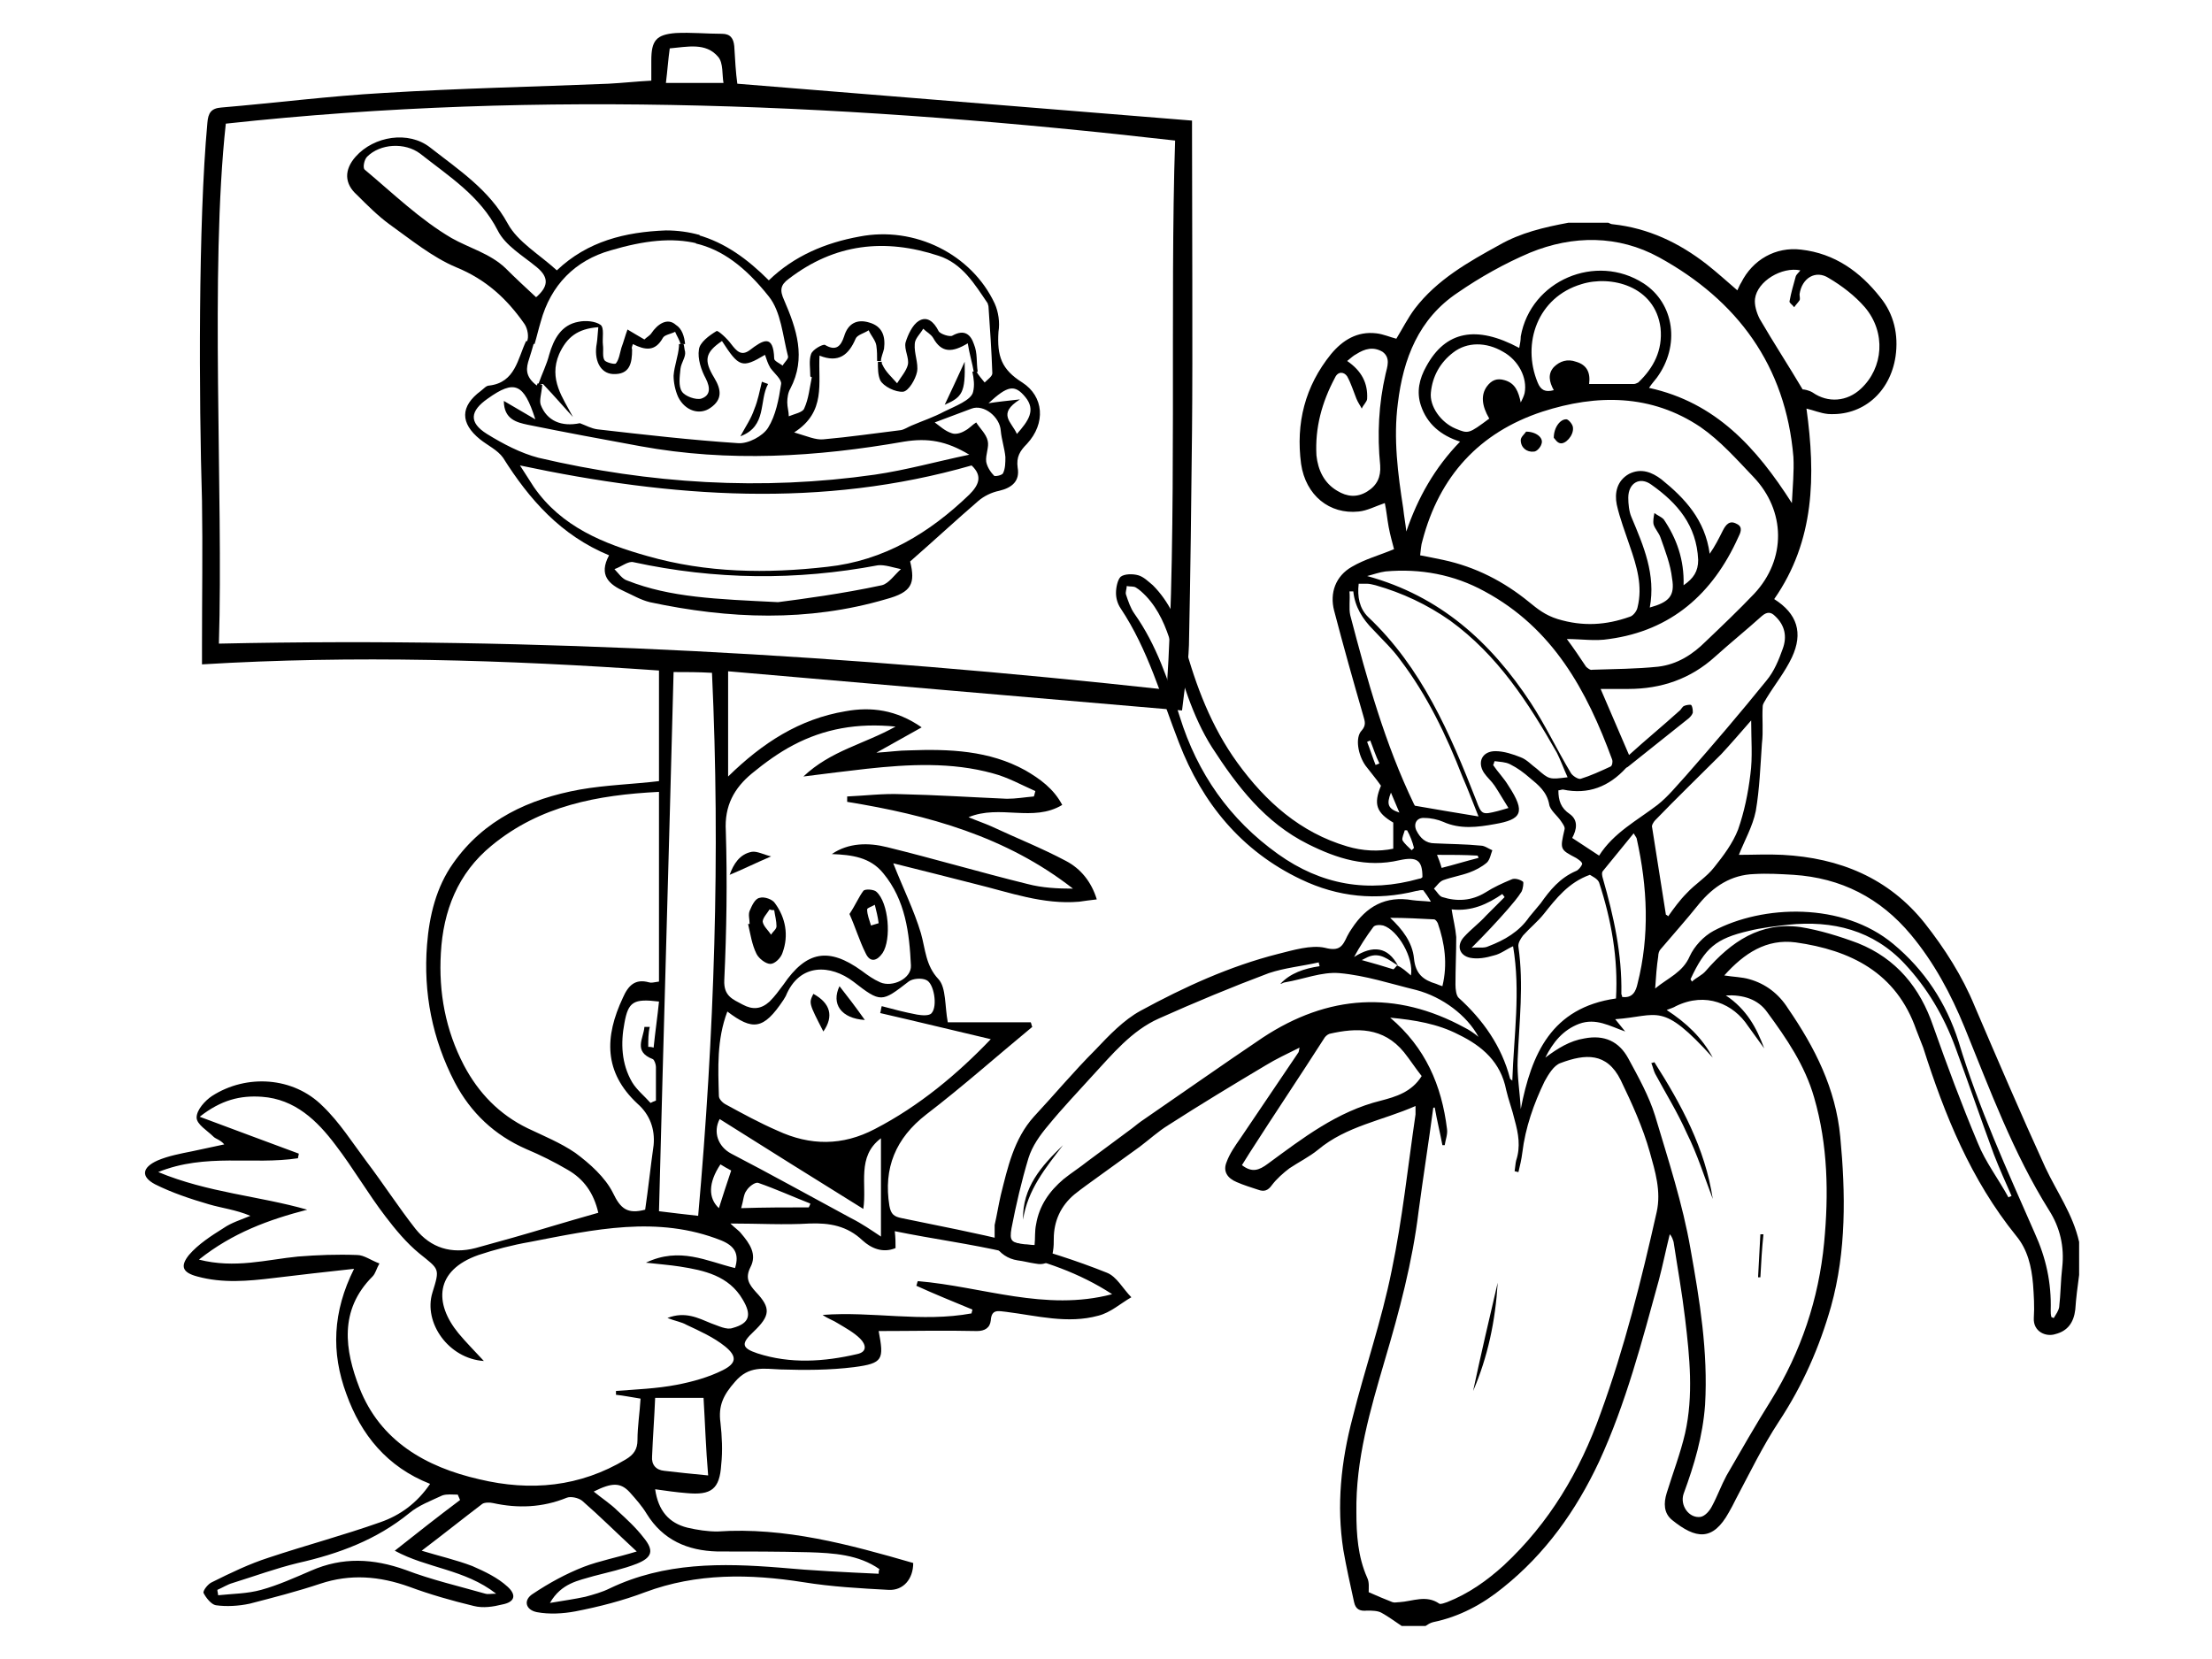<?xml version="1.0" encoding="utf-8"?>
<!-- Generator: Adobe Illustrator 17.1.0, SVG Export Plug-In . SVG Version: 6.00 Build 0)  -->
<!DOCTYPE svg PUBLIC "-//W3C//DTD SVG 1.1//EN" "http://www.w3.org/Graphics/SVG/1.1/DTD/svg11.dtd">
<svg version="1.1" id="Layer_1" xmlns="http://www.w3.org/2000/svg" xmlns:xlink="http://www.w3.org/1999/xlink" x="0px" y="0px"
	 viewBox="0 0 288 216" enable-background="new 0 0 288 216" xml:space="preserve">
<g>
	<path d="M270.7,166c-0.2,1.5-0.4,3-0.5,4.5c-0.2,1.7-1,2.8-2.6,3.2c-1.2,0.4-2.9-0.3-2.8-2.1c0.1-1.5,0-3-0.1-4.4
		c-0.2-2.3-0.7-4.5-2.2-6.3c-5.9-7.3-9.3-15.7-12.1-24.5c-0.3-0.8-0.6-1.5-0.9-2.3c-2.6-7.5-8.6-10.4-15.7-11.4
		c-3.8-0.5-6.7,1.4-9.3,4.3c1.2,0.2,2.3,0.2,3.3,0.5c2.1,0.6,3.8,1.9,5,3.8c3.5,5.1,6.2,10.4,6.8,16.7c0.7,7.4,0.8,14.9-1.2,22.1
		c-1.5,5.3-3.7,10.3-6.8,15c-2.1,3.2-3.8,6.7-5.6,10.1c-0.3,0.6-0.6,1.2-0.9,1.7c-2.1,3.8-4.3,3.5-7.4,1c-1.1-0.9-1.1-2.2-0.7-3.5
		c0.8-2.6,1.8-5.2,2.4-7.8c1.1-4.9,0.6-9.9,0-14.9c-0.4-3.4-1-6.7-1.5-10c-0.1-0.3-0.2-0.7-0.5-1c-0.5,2-0.9,4-1.4,5.9
		c-2.2,8-4.3,16.1-7.8,23.7c-3,6.4-7,12-12.5,16.4c-2.7,2.2-5.7,3.8-9.1,4.5c-0.4,0.1-0.7,0.3-1,0.5c-1,0-2.1,0-3.1,0
		c-0.9-0.6-1.7-1.2-2.6-1.7c-0.5-0.3-1.3-0.3-1.9-0.3c-1,0.1-1.5-0.2-1.7-1.1c-0.5-2.3-1-4.5-1.4-6.8c-0.9-5.8-0.3-11.5,1.2-17.2
		c1.6-6.4,3.8-12.7,5.1-19.2c1.4-6.7,2.1-13.5,3.1-20.3c0-0.3,0-0.6,0-1.1c-4.3,1.9-9,2.6-12.7,5.7c-1.1,0.9-2.5,1.6-3.7,2.4
		c-0.8,0.6-1.7,1.4-2.3,2.2c-0.5,0.7-1,0.9-1.8,0.6c-0.9-0.3-1.9-0.6-2.8-1c-1.2-0.5-1.8-1.4-1.3-2.6c0.4-1.1,1.1-2.1,1.8-3.1
		c2.5-3.7,5-7.4,7.5-11.1c0.1-0.1,0.1-0.2,0.2-0.7c-1.6,0.8-3.1,1.5-4.4,2.3c-4.2,2.5-8.5,5.1-12.7,7.8c-1.3,0.8-2.5,1.9-3.7,2.8
		c-1.8,1.3-3.6,2.6-5.4,3.9c-1.1,0.8-2.1,1.5-3.1,2.3c-1.8,1.5-2.7,3.5-2.7,5.8c0,0.5,0,1-0.1,1.6c-0.2,1.4-1,1.9-2.4,1.6
		c-0.7-0.1-1.4-0.3-2.2-0.4c-1.3-0.2-2.3-0.9-3-2c0-0.9,0-1.7,0-2.6c0.3-1.3,0.5-2.6,0.8-3.9c0.9-3.6,1.7-7.3,4.3-10.2
		c2.7-2.9,5.2-5.9,8-8.7c1.8-1.9,3.7-3.9,5.9-5.1c5.7-3.1,11.6-5.8,17.9-7.4c2-0.5,4.3-1.2,6.1-0.8c1.9,0.5,2.3-0.2,2.9-1.5
		c0.2-0.4,0.4-0.7,0.6-1c1.9-2.9,4.4-4.3,7.9-3.7c0.7,0.1,1.5,0.1,2.4,0.2c-0.4-0.7-0.7-1.1-1-1.5c-0.1,0-0.2,0-0.3,0
		c-0.2,0-0.4,0.1-0.6,0.1c-5.2,1.3-10.2,0.8-15-1.5c-7.8-3.7-12.9-10-15.9-17.8c-2.3-5.9-4-12.1-7.6-17.5c-0.4-0.6-0.6-1.3-0.6-2
		c0-0.7,0.2-1.7,0.6-2.1c0.5-0.4,1.6-0.4,2.3-0.2c0.7,0.2,1.3,0.8,1.9,1.3c2.1,2.1,3.3,4.8,4.1,7.6c1.5,5.5,3.5,10.8,6.9,15.5
		c3.7,5.1,8.2,9.1,14.3,10.9c2,0.6,4.1,0.7,6,0.3c0-1.2,0-2.2,0-3.4c-2.2-1.3-2.6-2.4-1.6-4.8c-0.7-1-1.4-1.8-2-2.6
		c-1-1.4-1.4-3.7-0.5-4.6c0.6-0.7,0.4-1.2,0.2-1.9c-1.3-4.5-2.6-9.1-3.8-13.7c-0.6-2.3,0.2-4.5,2.3-5.7c1.7-1,3.6-1.5,5.5-2.3
		c-0.2-0.8-0.5-1.8-0.7-2.9c-0.2-1.1-0.3-2.2-0.5-3.1c-1.2,0.4-2.3,1-3.4,1.1c-3.8,0.4-6.9-2.1-7.5-6.2c-0.7-5.3,0.5-10.1,3.9-14.3
		c1.5-1.8,3.4-3,5.9-2.7c0.9,0.1,1.8,0.5,2.6,0.7c0.8-1.3,1.5-2.7,2.4-3.9c2.9-3.8,7-6.1,11-8.3c2.8-1.6,5.8-2.3,9-2.9
		c1.7,0,3.5,0,5.2,0c0.2,0.1,0.4,0.2,0.6,0.2c4.6,0.5,8.6,2.4,12.2,5.2c1.4,1.1,2.6,2.2,4,3.4c0.2-0.4,0.3-0.7,0.5-1
		c1.5-3,4.5-4.7,7.8-4.3c4.4,0.5,7.7,2.9,10.3,6.2c1.8,2.2,2.4,4.9,2,7.7c-0.7,4.7-4.3,7.8-8.8,7.5c-1-0.1-1.9-0.5-2.8-0.7
		c1.2,8.7,1.1,17.2-4.2,24.8c3,1.9,3.8,4.4,2.3,7.6c-0.9,1.9-2.2,3.5-3.3,5.3c-0.2,0.4-0.5,0.7-0.5,1.1c-0.1,1.6,0.1,3.2-0.1,4.8
		c-0.2,2.9-0.3,5.9-0.8,8.8c-0.4,2-1.5,3.9-2.2,5.7c1.8,0,3.8-0.1,5.7,0c7.4,0.4,13.8,3,18.5,8.9c2.6,3.3,4.9,6.9,6.5,10.8
		c3,7,6,14,9.2,21c1.5,3.2,3.6,6.1,4.4,9.7C270.7,163.3,270.7,164.7,270.7,166z M183.7,127c0.4-2.3-1.7-5.9-3.6-6.5
		c-0.4-0.1-1.1-0.1-1.3,0.2c-0.9,1.2-1.8,2.6-2.5,3.9c2.5-1.6,4.4-1.3,5.7,1.1c-1.2-0.7-2.3-1.8-3.9-1.1c-0.2,0.1-0.4,0.2-0.8,0.4
		c1.5,0.4,2.8,0.8,4.1,1.2c0.1,0,0.3-0.3,0.5-0.5C182.6,126,183.1,126.5,183.7,127z M197.4,151.1c0.6-1.8,0.3-3.5-0.2-5.3
		c-0.3-1.3-0.8-2.6-1.1-3.9c-0.7-3.6-3.1-5.7-6.2-7.2c-2.7-1.4-5.7-1.9-8.9-2.2c4.6,3.9,6.7,8.8,7.4,14.5c0.1,0.7-0.2,1.4-0.3,2.1
		c-0.1,0-0.2,0-0.3,0c-0.3-1.6-0.7-3.2-1-4.9c-0.1,0-0.2,0-0.2,0.1c-0.6,4.5-1.3,8.9-1.9,13.4c-0.8,6.6-2.5,13-4.4,19.4
		c-1.9,6.5-3.8,12.9-3.7,19.8c0,2.9,0.2,5.8,1.4,8.5c0.3,0.6,0.2,1.3,0.2,1.9c1.1,0.5,2.1,0.9,3.1,1.3c0.3,0.1,0.6,0,0.9,0
		c1.7-0.1,3.5-1,5.2,0.2c0.2,0.1,0.7-0.1,1-0.2c2.8-1.1,5.2-2.8,7.4-4.8c5.9-5.5,9.9-12.2,12.6-19.8c3.1-8.5,5.3-17.3,7.3-26.2
		c0.6-2.7-0.2-5.3-0.9-7.8c-0.9-3.2-2.3-6.3-3.8-9.4c-1.8-3.6-4.6-3.4-7.8-2.2c-0.9,0.3-1.6,1.5-2.1,2.4c-1.4,2.9-2.5,6-2.9,9.3
		c-0.1,0.8-0.3,1.7-0.5,2.5c-0.2,0-0.3-0.1-0.5-0.1C197.3,151.9,197.3,151.5,197.4,151.1z M206.3,135.2c2.6-0.5,4.5,0.4,5.7,2.6
		c1.3,2.4,2.7,4.9,3.5,7.5c1.7,5.7,3.6,11.5,4.6,17.3c1.2,6.7,2.3,13.4,1.9,20.3c-0.3,4.1-1.4,7.8-2.8,11.6c-0.5,1.5,0.7,3.2,2.2,3
		c0.6-0.1,1.2-0.8,1.5-1.4c0.7-1.3,1.2-2.7,1.9-4c1.9-3.3,3.8-6.6,5.8-9.8c3.9-6.3,6.2-13.2,6.9-20.5c0.6-6.3,0.5-12.7-1.3-18.9
		c-1.2-4.2-3.6-7.7-6.1-11.1c-1.2-1.7-3.1-2.3-5.4-2.2c2.7,1.8,4,4.2,5,6.9c-0.7-1-1.4-1.9-2.1-2.9c-1.9-2.9-5.5-4.5-9.4-2.6
		c-0.3,0.2-0.7,0.3-1.2,0.5c2.6,1.7,4.6,3.6,6,6.2c-6.7-7.4-7-5.4-12.7-5c0.5,0.6,0.9,1.1,1.3,1.6c-2-0.7-3.8-1.8-6-1
		c-2.1,0.8-3.4,2.4-4.4,4.4C202.8,136.5,204.4,135.5,206.3,135.2z M224.3,69.1c0.4-0.8,0.9-1.4,1.8-0.9c0.9,0.4,0.5,1.2,0.2,1.8
		c-3.3,7.3-8.7,12.1-16.8,13.2c-1.8,0.3-3.6,0-5.5,0c0.9,1.2,1.7,2.4,2.5,3.6c0.2,0.2,0.6,0.5,0.8,0.4c2.9-0.1,5.7-0.1,8.6-0.4
		c2.5-0.3,4.5-1.6,6.2-3.3c2.1-2,4.3-4.1,6.3-6.2c4.2-4.5,4.1-10.8-0.1-15.2c-2.2-2.3-4.3-4.7-6.9-6.5c-6.4-4.3-13.5-4.3-20.6-2
		c-8.2,2.7-13.4,8.4-15.6,16.8c-0.2,0.6-0.2,1.2-0.3,1.9c1.1,0.2,2,0.4,3,0.6c4.2,0.9,7.9,2.8,11.2,5.5c1.1,0.9,2.1,1.7,3.7,2.2
		c3.3,1,6.3,0.8,9.4-0.3c0.4-0.1,0.9-0.7,1-1.2c0.7-2.8-0.1-5.4-1-8c-0.6-1.8-1.3-3.6-1.7-5.4c-0.3-1.5,0-3.1,1.6-4
		c1.6-0.8,3-0.2,4.2,0.7c3.1,2.5,5.7,5.3,6.3,9.7C223.3,71.1,223.8,70.1,224.3,69.1z M190.1,57.5c-2.5-0.8-4.3-2.3-5.1-4.7
		c-0.6-1.8-0.2-3.5,0.7-5.1c2.5-4.6,6.5-5.4,12.1-2.4c0.1-0.5,0.2-1,0.2-1.5c1.3-7.3,9.8-10.9,16-6.9c4,2.6,4.8,8.1,1.7,12.3
		c-0.3,0.4-0.6,0.7-1,1.3c8.7,1.9,14,7.8,18.6,15c0.1-2.1,0.3-4.1,0.2-6c-1-11.9-7.3-20.4-17.5-26c-5.3-2.9-11.2-2.9-16.8-0.6
		c-3.3,1.4-6.5,3.2-9.4,5.2c-5.1,3.4-7.1,8.6-7.8,14.4c-0.6,4.6,0,9.2,0.7,13.7c0.1,1,0.3,2,0.4,3C184.6,64.8,186.8,60.9,190.1,57.5
		z M171.8,125.8c0-0.2-0.1-0.3-0.1-0.5c-2.2,0.5-4.4,0.7-6.5,1.4c-4.8,1.8-9.6,3.8-14.3,5.9c-3.6,1.6-6.1,4.7-8.7,7.5
		c-1.9,2.1-3.9,4.2-5.7,6.4c-1.1,1.3-2.1,2.7-2.6,4.3c-0.9,3-1.6,6-2.2,9.1c-0.3,1.7,0,1.9,1.7,2.1c0.4,0,0.8,0.1,1.3,0.1
		c0.1-0.9,0-1.8,0.2-2.7c0.4-2.4,1.7-4.3,3.6-5.9c1-0.8,2.1-1.5,3.1-2.3c1.9-1.4,3.9-2.9,5.8-4.3c0.5-0.4,1-0.8,1.6-1.2
		c5.1-3.5,10.2-7.1,15.4-10.6c8.5-5.6,17.3-6.2,26.3-1.3c0.6,0.3,1.2,0.7,1.8,1.2c-1.5-2.8-4.7-5.2-8.1-6.1c-3.3-0.8-6.6-1.9-10-2.2
		c-2.3-0.2-4.7,0.8-7.1,1.2c-0.2,0-0.4,0.2-0.6,0.2C168,126.7,169.8,126.1,171.8,125.8z M204.4,106c1.1,0.8,0.9,2,0.3,3.1
		c1.2,0.8,2.3,1.5,3.5,2.3c1.9-3,5-4.6,7.6-6.6c1.4-1.1,2.5-2.5,3.7-3.8c3.6-4.1,7.1-8.2,10.5-12.4c1-1.2,1.6-2.7,2.1-4.1
		c0.6-1.6,0.3-3.1-1-4.3c-0.5-0.5-1-0.6-1.7,0c-2,1.8-4.1,3.5-6.1,5.3c-3.2,2.9-7,4.2-11.3,4.2c-1.2,0-2.3,0-3.6,0
		c1.2,2.8,2.4,5.6,3.7,8.6c2.2-2,4.4-3.8,6.5-5.7c0.3-0.2,0.4-0.6,0.7-0.7c0.2-0.1,0.8-0.2,0.9-0.1c0.2,0.3,0.2,0.7,0.2,1
		c-0.1,0.3-0.3,0.5-0.5,0.7c-2.6,2.1-5.3,4.2-7.9,6.3c-0.1,0.1-0.2,0.1-0.3,0.2c-2.2,2.4-4.9,3.5-8.2,2.8c-0.2,0-0.4,0.1-0.6,0.1
		C202.9,104.2,203.2,105.2,204.4,106z M178.1,80.3c7,6.6,10.7,15.2,14.1,23.9c0.7,1.9,0.8,1.9,2.8,1.4c0.4-0.1,0.7-0.2,1.4-0.4
		c-0.7-1.1-1.2-2-1.8-2.9c-0.4-0.6-1-1.1-1.4-1.7c-0.9-1.4-0.2-2.8,1.5-2.8c1.1,0,2.3,0.4,3.3,0.8c0.8,0.3,1.4,1,2.1,1.5
		c1.6,1.4,1.6,1.4,4,1.1c-0.5-1.1-0.9-2.2-1.4-3.2c-3.7-6.5-7.7-12.7-13.9-17.2c-3-2.1-6.2-3.6-9.7-4.6c-0.4-0.1-0.8-0.2-1.1-0.2
		c-0.3,0-0.6,0-1.1,0C176.7,77.7,177,79.2,178.1,80.3z M268.1,170.2c0.2-1.7,0.2-3.5,0.4-5.2c0.3-2.7-0.3-5.2-1.7-7.4
		c-4.7-7.5-7.7-15.7-11-23.8c-1.8-4.4-4-8.5-7-12.1c-4-4.8-9.1-7.4-15.3-7.8c-1.7-0.1-3.4-0.2-5.1-0.1c-3,0.1-5.3,1.6-7.2,3.9
		c-1.6,2-3.3,3.9-5,5.9c-0.2,0.2-0.3,0.6-0.3,0.9c-0.2,1.3-0.3,2.7-0.4,4.2c1.7-1.4,3.6-2.1,4.5-4.2c0.6-1.3,1.8-2.6,3.1-3.3
		c6.4-3.4,16.8-3.8,23.4,1.7c4.1,3.4,6.9,7.7,8.5,12.7c2.6,8.6,6.3,16.7,9.9,24.9c1.5,3.3,2.2,6.5,2.1,10.1c0,0.3,0,0.6,0.1,0.9
		c0.1,0,0.2,0.1,0.3,0.1C267.7,171.1,268,170.7,268.1,170.2z M199.3,91.5c1.9,2.9,3.4,6.1,5.2,9.1c0.2,0.4,1,0.9,1.3,0.8
		c1.3-0.4,2.6-1,3.9-1.6c0.2-0.1,0.3-0.6,0.2-0.9c-3.3-9-7.7-17.1-16.6-21.9c-4-2.2-8.4-3-12.9-2.6c-0.8,0.1-1.6,0.4-2.4,0.6
		C187.5,77.6,194.1,83.6,199.3,91.5z M210.4,130c0.3-5.2-0.6-10.2-2.2-15.1c-0.2-0.5-0.9-0.8-1.2-1c-2.8,1-4.4,3.1-6,5.1
		c-0.8,1-1.8,1.8-2.7,2.8c-0.3,0.4-0.7,1-0.6,1.5c0.7,4.9,0.1,9.7-0.1,14.6c-0.1,2.2,0.3,4.4,0.4,6.5
		C199.4,137.2,202,131.2,210.4,130z M196.4,102.3c2.3,3.5,1.7,4.4-1.8,5c-2.2,0.4-4.5,0.7-6.7-0.3c-0.7-0.3-1.6-0.5-2.4-0.5
		c-1-0.1-1.5,0.7-1.1,1.6c0.5,1,1.2,1.7,2.4,1.7c2,0.1,4,0.1,6,0.3c0.5,0,1,0.4,1.5,0.6c-0.2,0.5-0.3,1.2-0.7,1.6
		c-0.7,0.6-1.5,1-2.3,1.3c-1.1,0.4-2.3,0.6-3.4,1c-0.5,0.2-0.8,0.7-1.2,1.1c0.4,0.4,0.7,1,1.1,1.1c1.9,0.6,3.8,0.5,5.6-0.6
		c1.1-0.7,2.2-1.2,3.4-1.7c0.4-0.2,1.1,0,1.5,0.3c0.1,0.1,0,0.9-0.2,1.3c-0.5,0.8-1.2,1.6-1.8,2.3c-1.4,1.6-2.9,3.2-4.7,5
		c0.9-0.1,1.6,0.1,2.2-0.2c2.1-0.8,4-1.9,5.3-3.8c0.5-0.6,1-1.2,1.5-1.8c1.2-1.7,2.5-3.3,4.6-4.2c0.3-0.1,0.7-0.6,0.8-0.9
		c0-0.3-0.5-0.6-0.8-0.8c-2.1-1.1-2.1-1.1-1.5-3.7c0.1-0.3-0.2-0.7-0.4-1c-0.5-0.8-1.5-1.5-1.6-2.3c-0.3-1.6-1.4-2.5-2.5-3.4
		c-0.8-0.7-1.6-1.3-2.6-1.8c-0.6-0.3-1.3-0.3-2-0.4c-0.1,0.2-0.1,0.4-0.2,0.5C195,100.5,195.8,101.3,196.4,102.3z M236,51.1
		c2,1.4,4.5,1.2,6.3-0.5c2.9-2.7,3.3-7.3,0.5-10.6c-1.3-1.5-3-2.8-4.7-3.8c-1.7-1.1-3.5,0-3.8,2.1c0,0.3,0.1,0.6,0,0.8
		c-0.2,0.3-0.5,0.6-0.7,0.9c-0.2-0.3-0.7-0.6-0.6-0.8c0.2-1.1,0.5-2.1,0.8-3.2c0.1-0.3,0.4-0.5,0.6-0.8c-2.4-0.5-5.6,1.4-5.9,3.7
		c-0.1,0.8,0.2,1.8,0.6,2.6c1.8,3.1,3.7,6,5.6,9.2C234.9,50.7,235.5,50.8,236,51.1z M202.3,47.8c0.8-0.8,1.8-1.1,2.9-0.7
		c1.4,0.4,1.9,1.4,1.7,2.9c2,0,3.9,0,5.8,0c0.2,0,0.4-0.1,0.6-0.2c2-1.9,3.2-4.2,2.9-7.1c-0.7-5.5-6.5-6.9-10.3-5.7
		c-5.7,1.7-7.8,7.7-5.7,12.8c0.4,1,1,1.3,2.1,1C201.7,49.7,201.5,48.7,202.3,47.8z M182.8,137c-2.7-3.3-6.2-3.2-9.7-2.4
		c-0.3,0.1-0.6,0.4-0.7,0.6c-3.2,5-6.5,9.9-9.7,14.9c-0.3,0.5-0.7,1.1-1,1.6c1.3,1,2.2,0.7,3.4-0.2c4.5-3.3,9-6.8,14.7-8.2
		c1.9-0.5,4-1.1,5.3-3.2C184.3,139.1,183.6,138,182.8,137z M175.8,80.1c2.2,8.4,4.5,16.7,8.3,24.6c0.1,0.2,0.2,0.3,0.1,0.2
		c2.8,0.5,5.3,0.9,8.3,1.4c-0.8-2-1.4-3.6-2.1-5.2c-2.1-5.4-4.6-10.6-8.1-15.2c-1-1.4-2.3-2.6-3.5-3.9c-1.4-1.4-2.4-3-2.6-5
		c-0.2,0-0.3,0-0.5,0C175.8,78.1,175.6,79.2,175.8,80.1z M219.6,116.3c1.1-1.2,2.6-2.1,3.6-3.4c1.2-1.5,2.4-3.1,3.1-4.9
		c0.8-2.3,1.3-4.7,1.6-7.2c0.3-2.2,0.1-4.5,0.1-7c-1.4,1.6-2.6,3-3.9,4.4c-2.9,2.9-5.8,5.7-8.6,8.6c-0.2,0.2-0.5,0.7-0.4,0.9
		c0.6,3.8,1.2,7.6,1.8,11.4c0,0,0.1,0,0.3,0.2C217.9,118.3,218.7,117.2,219.6,116.3z M182.2,112c-4.3,1-8.1-0.2-11.9-2.1
		c-5.6-2.8-9.2-7.5-12.5-12.6c-2.6-4.1-3.9-8.8-5.3-13.4c-0.7-2.3-1.6-4.5-3.3-6.3c-0.4-0.4-0.8-0.8-1.3-1.1
		c-0.3-0.2-0.8-0.1-1.2-0.2c0,0.4-0.2,0.8-0.1,1.1c0.3,0.9,0.6,1.8,1.1,2.5c2.9,4.1,4.4,8.7,5.9,13.4c2.3,7.4,6.5,13.4,12.8,17.9
		c5.6,4,11.7,5.1,18.4,3.2c0.2,0,0.3-0.1,0.4-0.2C185.2,112,184.5,111.5,182.2,112z M178,51.9c0,0.4-0.5,0.8-0.7,1.3
		c-0.2-0.4-0.5-0.8-0.7-1.3c-0.4-1-0.7-2-1.2-2.9c-0.4-0.6-1.2-0.7-1.6,0.2c-1.7,3.2-2.6,6.5-2.4,10.1c0.2,1.9,1,3.6,2.7,4.6
		c1.3,0.8,2.6,0.9,3.9,0.1c1.3-0.8,1.8-1.9,1.7-3.4c-0.4-4-0.2-8,0.7-11.9c0.2-0.9,0.7-2.1-0.4-2.9c-1.2-0.7-2.3-0.4-3.4,0.3
		c-0.4,0.2-0.7,0.5-1.2,0.9C177.3,48.3,178.1,49.9,178,51.9z M189,118.4c0.2,1.3,0.5,2.4,0.6,3.6c0,2.1-0.1,4.1-0.1,6.2
		c0,0.6,0.1,1.4,0.4,1.7c3.2,2.9,5.6,6.3,6.7,10.5c0,0.1,0.1,0.1,0.3,0.3c0.2-5.9,1.1-11.6,0.1-17.5c-0.9,0.4-1.6,1-2.5,1.2
		c-1,0.3-2.1,0.5-3.1,0.3c-1.4-0.3-1.8-1.6-0.8-2.7c0.9-1,2-1.8,2.9-2.8c0.8-0.8,1.6-1.6,2.4-2.4c-0.1-0.1-0.2-0.3-0.3-0.4
		C193.7,117.7,191.6,118.7,189,118.4z M193.6,50.3c0.6-0.8,1.3-1.1,2.3-0.8c1.4,0.4,1.8,1.5,2.1,2.9c0.2-0.4,0.4-0.8,0.5-1.2
		c0.4-2-0.8-4.3-2.8-5.4c-2.2-1.3-4.7-1.3-6.5,0.1c-1.7,1.3-2.7,3.1-2.9,5.2c-0.2,1.8,1.3,3.9,3.2,4.7c1.7,0.7,1.7,0.7,4.4-1.3
		C192.9,52.8,192.8,51.4,193.6,50.3z M222.1,126.4c3.3-3.8,7.1-6.4,12.3-5.7c2.5,0.4,5.1,1.2,7.5,2.1c5,2,8.1,5.8,9.8,10.8
		c1.8,5.1,3.7,10.2,5.8,15.2c1,2.5,2.7,4.7,4,7.1c0.1-0.1,0.3-0.1,0.4-0.2c-0.8-1.8-1.6-3.6-2.3-5.4c-1.7-4.6-3.3-9.3-5-13.9
		c-1.5-4.1-3.7-7.8-6.6-10.9c-4.1-4.4-9.4-5.7-15.2-5.1c-1.7,0.2-3.5,0.4-5.1,0.8c-4.3,1-5.7,2.2-7.6,6.3c0.1,0.1,0.1,0.2,0.2,0.3
		C220.8,127.3,221.6,127,222.1,126.4z M213.2,128.1c1.6-6.3,1.3-12.6-0.1-18.9c0-0.1-0.1-0.2-0.4-0.7c-1.4,1.7-2.7,3.3-4,4.9
		c-0.2,0.2-0.1,0.7,0,1c1.4,4.9,2.5,9.8,2.4,15c0,0.1,0.1,0.2,0.1,0.4C212.6,130,213,129,213.2,128.1z M217.7,75.3
		c-0.2-1.8-0.9-3.6-1.5-5.3c-0.2-0.6-0.7-1.1-0.9-1.7c-0.1-0.4,0-1,0.1-1.5c0.4,0.3,0.9,0.5,1.2,0.8c1.7,2.5,2.7,5.3,2.6,8.6
		c1.3-0.9,1.9-1.8,1.9-3.3c-0.2-4.5-2.7-7.4-6.1-9.8c-1.5-1.1-3-0.2-3,1.7c0,0.8,0.1,1.8,0.4,2.5c1.6,3.8,3.2,7.5,2.4,11.8
		C217.3,78.4,218.1,77.6,217.7,75.3z M187.2,120.2c-0.1-0.2-0.3-0.5-0.5-0.5c-1.9-0.1-3.7-0.2-5.7-0.2c1.6,1.5,2.9,3.2,3.1,5.3
		c0.2,2,1.2,2.8,2.9,3.3c0.2,0.1,0.5,0.2,0.8,0.3C188.5,125.5,188.1,122.8,187.2,120.2z M187.1,111.3c0.2,0.5,0.4,1,0.6,1.7
		c1.6-0.4,3.2-0.9,4.8-1.3c0-0.1-0.1-0.2-0.1-0.3C190.7,111.3,189,111.3,187.1,111.3z M183.2,108.1c-0.1,0-0.2,0-0.3,0
		c-0.1,0.4-0.4,1-0.3,1.3c0.3,0.5,0.8,0.9,1.2,1.3c0.1-0.1,0.2-0.2,0.3-0.3C183.9,109.6,183.6,108.8,183.2,108.1z M181.1,103.2
		c-0.6,1.5-0.4,2.1,1.1,2.6C181.8,104.9,181.5,104.1,181.1,103.2z M178.4,96.4c-0.1,0.1-0.3,0.1-0.4,0.2c0.4,1,0.7,2,1.1,3
		c0.2-0.1,0.3-0.1,0.5-0.2C179.1,98.4,178.8,97.4,178.4,96.4z"/>
	<path d="M195,167c-1.1,4.7-2.2,9.4-3.2,14.1C193.7,176.7,194.7,172,195,167z"/>
	<path d="M223,156.1c-1-6.6-4.1-12.3-7.6-17.8c-0.1,0-0.2,0.1-0.4,0.1c0.2,0.5,0.3,1,0.5,1.4c1.4,2.6,2.9,5,4.1,7.7
		C221,150.3,221.9,153.2,223,156.1z"/>
	<path d="M229.2,166.3c0.1-1.9,0.2-3.7,0.4-5.6c-0.1,0-0.2,0-0.4,0c-0.1,1.9-0.2,3.7-0.3,5.6C229,166.3,229.1,166.3,229.2,166.3z"/>
	<path d="M202.3,57c0.2,0.2,0.4,0.6,0.8,0.7c0.7,0.2,1.8-1,1.7-2c0-0.4-0.5-1-0.8-1.1C203.2,54.5,202.3,55.6,202.3,57z"/>
	<path d="M198.7,56.2c-0.2,0.3-0.7,0.7-0.7,1.1c0,1,0.8,1.6,1.7,1.5c0.4,0,0.9-0.6,1-1C201,57,200,56.2,198.7,56.2z"/>
	<path d="M133.2,158.8c0.6-3.9,2.9-6.7,5.2-9.7C135.6,151.8,133.1,154.6,133.2,158.8z"/>
</g>
<g>
	<path d="M61.5,203.9c1.6,0.7,3.3,1.5,4.6,2.7c1.2,1.1,0.9,2-0.7,2.3c-1.2,0.3-2.5,0.5-3.7,0.2c-2.9-0.7-5.7-1.5-8.4-2.5
		c-3.9-1.4-7.7-1.7-11.6-0.4c-3,1-6.1,1.8-9.2,2.6c-1.4,0.3-3,0.4-4.4,0.2c-0.6-0.1-1.3-1-1.6-1.6c-0.1-0.3,0.6-1.2,1.1-1.4
		c2.4-1.2,4.9-2.4,7.4-3.2c4.8-1.6,9.7-2.9,14.5-4.6c2.6-0.9,4.8-2.5,6.5-5c-5.6-2.2-9-6.4-10.9-11.7c-2-5.4-1.8-10.7,1-16.3
		c-3.8,0.4-7.1,0.8-10.5,1.2c-3.3,0.4-6.6,0.7-9.9-0.2c-1.9-0.5-2.3-1.3-1.1-2.8c1.2-1.4,2.9-2.5,4.5-3.5c1-0.7,2.3-1.1,3.5-1.6
		c-1.9-0.8-3.7-1-5.4-1.5c-2.4-0.7-4.8-1.5-7-2.6c-1.9-1-1.7-2.2,0.3-3.1c1.4-0.6,3-0.9,4.5-1.2c1.4-0.3,2.8-0.6,4.2-0.9
		c-0.5-0.6-1.1-0.7-1.4-1c-0.8-0.8-2.2-1.6-2.2-2.5c0-1,1.1-2.2,2-2.8c4.5-2.9,10.6-2.5,14.4,1.3c2.2,2.1,3.9,4.8,5.7,7.2
		c2.2,2.9,4.2,6,6.4,8.8c2,2.5,4.7,3.3,7.8,2.5c3.3-0.9,6.5-1.8,9.8-2.8c2-0.6,4.1-1.2,6.2-1.8c-0.6-2.6-1.9-4.4-4-5.6
		c-1.7-1-3.5-1.9-5.4-2.7c-4.1-1.8-7.2-4.7-9.3-8.7c-2.9-5.6-4.1-11.6-3.6-17.9c0.3-3.8,1.2-7.5,3.4-10.6c4-5.7,9.9-8.4,16.5-9.6
		c3.4-0.6,7-0.7,10.3-1.1c0-4.7,0-9.5,0-14.4c-20-1.4-39.7-2-59.5-0.8c0-1,0-1.7,0-2.4c0-6.3,0.1-12.6,0-18.9C25.9,52,25.8,29,27,16
		c0.1-1.3,0.5-1.9,1.8-2c7.1-0.6,14.1-1.5,21.2-1.9c9.7-0.6,19.5-0.8,29.2-1.2c1.9-0.1,3.7-0.3,5.6-0.4c0-1,0-1.8,0-2.6
		c0-2.6,0.6-3.4,3.2-3.6c2-0.1,4,0.1,6,0.1c1.1,0,1.5,0.6,1.6,1.6c0.1,1.7,0.2,3.5,0.4,4.9c19.8,1.6,39.4,3.2,59.2,4.8
		c0,0.4,0,0.8,0,1.3c0,9.7,0.1,29.4,0,39.1c-0.1,9.3-0.2,18.6-0.4,27.9c-0.1,2.9-0.6,5.8-0.9,8.5c-19.9-1.7-39.5-3.4-59.1-5.1
		c0,4.8,0,9.1,0,13.7c4.5-4.4,9.3-7.5,15.3-8.5c3.3-0.6,6.6-0.2,9.9,2.1c-2.1,1.2-3.8,2.1-5.9,3.3c1.7-0.1,3-0.3,4.2-0.3
		c5.3-0.2,10.5,0,15.2,2.6c1.9,1.1,3.7,2.4,4.8,4.5c-3.8,2.3-8.1-0.1-12.2,1.6c1.2,0.5,2.1,0.8,3,1.2c3.2,1.5,6.5,2.8,9.7,4.5
		c1.9,1,3.3,2.7,4,5c-0.9,0.1-1.6,0.2-2.3,0.3c-4.7,0.4-9-1.2-13.5-2.3c-3.5-0.9-7.1-1.8-10.7-2.7c1.3,3.3,2.7,6.1,3.6,9.1
		c0.6,2.1,0.6,4.2,2.3,6c1,1.1,0.8,3.5,1.2,5.6c3.3,0,7,0,10.8,0c0.1,0.2,0.1,0.4,0.2,0.6c-4.6,3.8-9.1,7.8-13.8,11.4
		c-4,3.1-5.6,7-4.8,11.9c0.2,1.1,0.6,1.4,1.6,1.6c4.8,1,9.6,1.9,14.4,3.1c4.2,1.1,8.3,2.4,12.3,4c1.3,0.5,2.1,2.1,3.2,3.2
		c-1.4,0.8-2.7,2-4.3,2.4c-4,1.1-8,0-12-0.5c-1-0.1-1.9-0.4-2,1.1c-0.1,1-0.8,1.4-1.8,1.4c-4.3-0.1-8.5,0-12.8,0
		c0.7,3.7,0.6,4.2-3.2,4.7c-3.2,0.4-6.4,0.4-9.6,0.3c-2.2-0.1-4.1-0.5-5.9,1.6c-1.5,1.7-2.2,3.1-1.9,5.3c0.2,1.8,0.3,3.7,0.1,5.5
		c-0.2,3.2-1.3,4-4.5,3.7c-1.3-0.1-2.7-0.3-4.1-0.5c0.4,2.8,1.8,4.4,4.2,5c1.3,0.3,2.6,0.5,3.9,0.5c8.8-0.6,17.2,1.7,25.5,4.1
		c0,2.1-1.3,3.6-3.2,3.5c-3.7-0.2-7.4-0.4-11.1-1c-7-1.1-13.9-1.2-20.6,1.3c-2.9,1.1-6,1.9-9.1,2.5c-1.6,0.3-3.4,0.4-5,0.1
		c-1.5-0.3-1.8-1.6-0.5-2.4c2.1-1.4,4.3-2.6,6.6-3.5c2.1-0.8,4.3-1.2,6.9-2c-2.6-2.4-4.8-4.6-7.1-6.6c-0.5-0.4-1.5-0.6-2-0.4
		c-3.2,1.3-6.4,1.4-9.6,0.7c-0.4-0.1-1.1-0.1-1.4,0.1c-2.5,1.9-5,3.9-7.9,6.1C57.2,202.6,59.4,203.1,61.5,203.9z M153,18.3
		c-41.2-4.7-82.3-6.7-123.6-2.2c-2.1,19.2-0.3,48.4-0.9,67.7c41.4-0.9,82.4,1.5,123.4,6C153.3,69.2,152.3,38.8,153,18.3z
		 M38.8,163.6c2.5-0.2,5.1-0.3,7.7-0.2c0.9,0,1.8,0.7,2.9,1.1c-0.4,0.7-0.5,1.3-0.9,1.7c-4.4,4.4-3.6,9.6-1.7,14.5
		c2.7,6.9,8.6,10.3,15.6,11.9c6.7,1.6,13.1,1,19.1-2.6c1-0.6,1.5-1.3,1.5-2.5c0-1.8,0.3-3.6,0.4-5.4c-1.3-0.2-2.2-0.4-3.2-0.5
		c0-0.2,0-0.3,0-0.5c2.6-0.2,5.3-0.3,7.9-0.8c2.1-0.4,4.2-1,6-1.9c1.8-0.9,1.9-1.8,0.3-3.1c-1.5-1.2-3.3-2-5-2.8
		c-0.7-0.4-1.5-0.5-2.5-0.9c2.3-0.9,4,0,5.7,0.7c0.9,0.3,2,0.9,2.8,0.6c2.2-0.6,2.5-1.7,1.3-3.7c-1.8-3.1-5-3.8-8.2-4.3
		c-1.3-0.2-2.6-0.3-4.4-0.5c4.4-2.1,7.9-0.2,11.6,0.7c0.6-1.9-0.1-2.9-1.8-3.6c-8.3-3.3-16.6-1.4-24.9,0.2c-2.3,0.4-4.6,1-6.7,1.7
		c-5.7,2-5.8,6.3-2.6,10.2c1,1.2,2.1,2.3,3.3,3.6c-4.6-0.3-7.9-5-6.7-8.9c1-3.2,0.9-3-1.7-5.1c-1.7-1.4-3.1-3.1-4.4-4.8
		c-2.3-3-4.2-6.3-6.5-9.3c-2.4-3.2-5.3-6-9.6-6.3c-2.8-0.2-5.3,0.4-8.1,2.6c4.6,1.7,8.8,3.3,12.9,4.8c0,0.2-0.1,0.4-0.1,0.6
		c-5.9,0.9-12-0.7-18.2,1.8c6.5,2.7,13.1,3.1,19.4,4.9c-5,1.3-9.7,3-14.1,6.5C30.6,165.2,34.7,164,38.8,163.6z M64,110.1
		c-4.4,3.6-6.3,8.5-6.6,14c-0.3,5.1,0.6,10,3,14.6c1.9,3.6,4.6,6.4,8.3,8.2c2.1,1,4.3,1.9,6.2,3.2c1.9,1.4,3.9,3.2,4.9,5.2
		c1,2.1,1.9,2.8,4.2,2.2c0.4-2.7,0.7-5.6,1.1-8.4c0.2-2.1-0.5-4-2.1-5.4c-4.4-4.1-4.3-8.7-1.9-13.8c0.7-1.6,1.6-2.5,3.4-2
		c0.3,0.1,0.6,0,1.3-0.1c0-8.2,0-16.3,0-24.7C77.8,103.5,70.3,104.9,64,110.1z M115.5,110.3c6.1,1.5,12.2,3.3,18.3,4.8
		c1.9,0.5,3.9,0.6,5.9,0.6c-8.7-6.8-18.9-9.6-29.4-11.3c0-0.2,0-0.5,0-0.7c2.3-0.1,4.7-0.4,7-0.3c4.6,0.1,9.2,0.4,13.8,0.6
		c1.2,0,2.3-0.2,3.5-0.3c0.1-0.2,0.1-0.4,0.2-0.7c-1.8-0.8-3.6-1.8-5.5-2.3c-5.4-1.5-11-1.2-16.5-0.6c-2.6,0.3-5.1,0.6-8.2,1
		c3.6-3.4,7.9-4.2,12-6.5c-5-0.5-9.3,0.3-13.3,2.4c-1.9,1-3.7,2.3-5.4,3.7c-2.3,1.9-3.6,4.2-3.4,7.5c0.2,6.5,0.1,13-0.2,19.4
		c-0.1,2.1,1.1,2.5,2.4,3.2c1.3,0.7,2.4,0.6,3.5-0.4c0.7-0.7,1.2-1.4,1.8-2.2c3-4.4,5.9-4.9,10.2-1.8c0.8,0.6,1.5,1.1,2.4,1.5
		c1.6,0.7,4.1-0.5,4-2.2c-0.2-4.2-0.7-8.5-3.6-12c-1.7-2.1-4.1-2.4-6.7-2.5C110.5,109.7,113.1,109.7,115.5,110.3z M93.6,142.7
		c0,0.4,0.5,0.9,0.9,1.1c2.2,1.2,4.4,2.4,6.7,3.4c4.3,2,8.5,2,12.7-0.2c5.8-3,10.8-7.2,15.1-11.7c-4.7-1.1-9.6-2.3-14.4-3.4
		c0.1-0.3,0.1-0.6,0.2-0.9c1.5,0.4,3,0.8,4.6,1.1c0.6,0.1,1.6,0.2,1.9-0.2c0.8-0.9,0.3-3.9-0.7-4.3c-0.6-0.3-1.8-0.2-2.3,0.2
		c-3.5,2.7-3.6,2.8-7.2,0c-2.9-2.2-7-2.5-8.8,1.9c-0.1,0.2-0.2,0.3-0.3,0.5c-2.6,3.9-4,4-7.3,1.5C93.3,135.4,93.5,139.1,93.6,142.7z
		 M116.5,160.3c0.1,0.9,0.1,1.5,0.1,2.2c-1.7,0.7-3.2,0-4.3-1c-2-1.9-4.3-2.3-6.9-2.2c-3.3,0.2-6.6,0-10.3,0
		c0.6,0.6,1.1,0.9,1.4,1.3c1.1,1.3,2.1,2.7,1.2,4.4c-0.7,1.4-0.2,2.2,0.7,3.2c2,2.1,1.9,3.1-0.3,5.2c-1.6,1.5-1.6,2.1,0.5,2.8
		c4.3,1.4,8.7,1.1,13,0.1c1.4-0.3,1.1-1.3,0.4-2c-0.8-0.8-1.9-1.4-2.9-2c-0.6-0.4-1.3-0.6-2-1.1c6.5-0.5,12.9,1,19.4-0.2
		c0-0.2,0.1-0.3,0.1-0.5c-2.4-1-4.9-2-7.3-3.1c0.1-0.2,0.1-0.4,0.2-0.6c8.4,0.7,16.6,4,25.3,1.7
		C136.2,162.9,126.3,162.3,116.5,160.3z M87.7,87.5c-0.6,23.3-1.3,46.7-1.9,70.2c1.6,0.2,3.3,0.4,5.1,0.6c2.1-23.6,2.9-47,1.8-70.7
		C90.9,87.5,89.4,87.5,87.7,87.5z M105.3,202.1c-4-0.1-7.9-0.1-11.9-0.1c-3.9-0.1-7.1-1.5-9.2-4.9c-0.6-1-1.4-1.9-2.2-2.8
		c-1.2-1.3-2.3-1.3-4.7-0.1c1.1,0.9,2.2,1.6,3.1,2.5c1.2,1.1,2.4,2.2,3.4,3.5c1.4,1.7,1.1,2.6-0.9,3.4c-1.8,0.7-3.7,1.1-5.6,1.6
		c-2,0.6-4.2,0.9-5.7,3.5c1.8-0.3,3.2-0.5,4.6-0.8c1.1-0.3,2.2-0.6,3.2-1.1c7.1-3.4,14.6-3.3,22.1-2.7c4.3,0.4,8.6,0.6,12.9,0.8
		c0-0.2,0-0.4,0.1-0.6C111.8,202.4,108.5,202.2,105.3,202.1z M59.9,195.3c-0.1-0.2-0.2-0.5-0.3-0.7c-0.7,0-1.4-0.1-2,0.1
		c-1.5,0.7-3.1,1.3-4.3,2.3c-4.3,3.5-9.2,5.3-14.5,6.5c-2.9,0.7-5.6,1.7-8.5,2.6c-0.7,0.2-1.3,0.6-2,0.9c0,0.2,0.1,0.5,0.1,0.7
		c1.9-0.2,3.8-0.2,5.6-0.7c2.2-0.6,4.4-1.6,6.5-2.5c4.1-1.8,8.1-1.6,12.3-0.1c3.4,1.3,6.9,2.1,10.4,3.1c0.3,0.1,0.6,0,1.4,0
		c-4.1-3.2-9-3.3-13.2-5.6C54.3,199.6,57.1,197.4,59.9,195.3z M114.7,148.2c-3.2,2.4-1.8,6-2.3,9.2c-6.3-3.9-12.5-7.8-18.7-11.7
		c-0.9,1.7-0.2,3.6,1.5,4.5c5.2,2.7,10.4,5.6,15.6,8.4c1.4,0.7,2.7,1.6,3.9,2.4C114.7,156.7,114.7,152.6,114.7,148.2z M91.6,182
		c-2.1,0-4.1,0-6.3,0c-0.1,2.5-0.3,5.1-0.4,7.6c-0.1,1.1,0.5,1.8,1.6,1.9c1.8,0.2,3.5,0.4,5.7,0.6C91.9,188.6,91.8,185.3,91.6,182z
		 M84.4,136.3c0.2,0,0.4,0,0.7,0.1c0.2-2,0.5-4,0.7-6c-3.3-0.4-4,0-4.5,2.8c-0.5,2.6-0.4,5.3,1,7.7c0.6,1,1.6,1.8,2.4,2.7
		c0.2-0.1,0.4-0.2,0.7-0.3c0-1.5,0-2.9,0-4.4c0-0.3-0.2-0.9-0.4-1c-2.6-1-1.2-2.7-1.1-4.2c0.2,0,0.5,0,0.7,0
		C84.4,134.5,84.4,135.4,84.4,136.3z M93.5,7.4c-1.6-1.9-4-1.3-6.3-1.1c-0.2,1.4-0.3,2.9-0.5,4.5c2.5,0,4.7,0,7.5,0
		C94,9.8,94.2,8.2,93.5,7.4z M105.3,157.2c0.1-0.2,0.2-0.4,0.2-0.5c-2.3-0.9-4.5-1.9-6.8-2.7c-0.4-0.1-1.2,0.5-1.5,1
		c-0.4,0.5-0.4,1.3-0.7,2.3C99.6,157.2,102.4,157.2,105.3,157.2z M93.6,157.3c0.5-1.6,1-3.1,1.6-4.9c-0.4-0.2-0.9-0.5-1.4-0.8
		C92.2,154,92.2,156,93.6,157.3z"/>
	<path d="M97.6,120.3c0-0.6-0.2-1.2,0-1.7c0.3-0.7,0.7-1.6,1.3-1.7c0.6-0.2,1.7,0.2,2,0.7c1.4,1.9,1.8,4.2,1,6.4
		c-0.2,0.7-1,1.5-1.6,1.5c-0.6,0-1.5-0.7-1.8-1.3c-0.6-1.2-0.8-2.6-1.1-3.9C97.5,120.3,97.5,120.3,97.6,120.3z M99.3,120
		c0.1,0.6,0.7,1.1,1.1,1.7c0.2-0.4,0.7-0.7,0.7-1.1c0-0.7-0.2-1.4-0.3-2.1c-0.2,0-0.4,0-0.6-0.1C99.9,118.9,99.3,119.5,99.3,120z"/>
	<path d="M112.4,116c0.2-0.3,1.4-0.2,1.7,0.1c1.6,1.4,2,6.2,0.8,8c-0.7,1-1.6,1.3-2.2,0c-0.8-1.6-1.3-3.3-2.1-5.1
		C111.4,117.8,111.8,116.8,112.4,116z M113.9,117.8c-0.3,0.2-1,0.4-1,0.6c0,0.7,0.3,1.4,0.5,2.1c0.3-0.1,0.7-0.2,1-0.3
		C114.3,119.4,114.1,118.6,113.9,117.8z"/>
	<path d="M95,113.9c1.7-0.7,3.3-1.5,5.4-2.4c-0.9-0.2-1.8-0.7-2.5-0.6C96.3,111.2,95.5,112.5,95,113.9z"/>
	<path d="M107.2,134.3c1.4-2,0.9-3.7-1.3-4.9C105.3,130.6,105.3,130.6,107.2,134.3z"/>
	<path d="M112.6,132.8c-1.2-1.7-2.2-3-3.3-4.4C108.2,130.7,109.5,132.6,112.6,132.8z"/>
</g>
<g id="XMLID_2_">
	<g>
		<path d="M133.1,49.8c2.8,1.8,3.1,5.3,0.6,8c-0.9,0.9-1.4,1.7-1.2,3.1c0.3,1.7-0.7,2.6-2.4,3c-1,0.2-2,0.7-2.7,1.3
			c-2.9,2.5-5.7,5.1-8.9,7.9c0.7,2.9,0.2,4-3.1,4.9c-10.2,3-20.5,2.6-30.8,0.4c-1.2-0.3-2.2-0.9-3.3-1.4c-2-0.9-3.4-2.1-2-4.7
			C73,69.7,68.9,65,65.5,59.6c-0.7-1-2-1.6-3-2.4c-2.6-2.1-2.6-4.3,0.1-6.3c0.4-0.3,0.7-0.7,1.1-0.7c3.4-0.4,3.7-3.5,4.8-5.8l1,0.3
			c-0.2,0.7-0.4,1.4-0.6,2c-0.4,1.2-0.6,2.3,1,3.5c0-0.1,0.1-0.2,0.1-0.3l0.6,0.2c-0.1,1.2-0.4,2-0.2,2.6c0.8,2.1,2.7,2.9,5.1,2.4
			c0.8,0.3,1.5,0.7,2.3,0.8c6.1,0.7,12.2,1.4,18.3,1.8c1.3,0.1,3.2-0.9,3.9-2c1-1.6,1.4-3.7,1.7-5.7c0.1-0.6-0.9-1.4-1.4-2.1
			c-0.3-0.5-0.5-1.1-0.7-1.7c-3,1.8-3.4,1.6-5.6-1.8c-2.2,1.5-2.4,2.5-1,4.8c0.9,1.5,1.1,2.8-0.5,3.9c-1.4,1-3.3,0.4-4.2-1.4
			c-0.4-0.9-0.6-1.9-0.6-2.8c0.1-1.3,0.6-2.5,0.7-3.8c0-0.1,0-0.2,0-0.3l0.6,0c0.1,0.3,0.1,0.7,0.2,1c0.1,0.7-0.5,1.4-0.6,2.2
			c-0.1,1-0.3,2.3,0.2,3c0.4,0.6,1.8,1.1,2.5,0.9c1.2-0.4,1.2-1.4,0.6-2.6c-0.6-1.1-1.1-2.6-0.9-3.8c0.1-0.9,1.3-1.8,2.3-2.4
			c0.2-0.1,1.4,1,1.9,1.7c0.7,0.9,1.3,1.6,2.4,0.8c1.7-1.3,3.1-2.2,3.2,1.1c0,0.3,0.7,0.6,1.1,0.9c0.2-0.4,0.8-0.9,0.7-1.2
			c-0.7-2.7-0.9-5.8-2.5-7.8c-3.1-3.9-6.1-6.1-9.5-6.9l0.3-1.1c3.5,1,6.4,3.1,9.2,5.9c3.3-3.2,7.4-4.9,11.8-5.7
			c7.2-1.4,14.6,2.3,17.6,8.7c0.5,1.1,0.7,2.5,0.5,3.7C129.8,46.4,130.4,48.1,133.1,49.8z M132.4,56.5c1.5-1.7,2.5-3.1,1.1-4.8
			c-1.4-1.7-2.3-1.5-4.8,0.8c1.3-0.2,2.3-0.3,4.1-0.5C129.8,53.9,131.7,54.9,132.4,56.5z M130.6,61.6c0.3-0.6,0.3-1.4,0.3-2.1
			c-0.1-1.1-0.5-2.3-0.6-3.4c-0.1-1.8-2.2-3.5-3.8-2.9c-1.6,0.6-3.2,1.2-4.8,1.8c0.7,0.5,1.3,1.1,2.2,1.4c0.5,0.2,1.2,0,1.7-0.3
			c0.6-0.3,1-0.8,1.5-1.1c0.5,0.8,1.3,1.5,1.5,2.4c0.2,0.8-0.3,1.8-0.2,2.7c0.1,0.6,0.5,1.3,1,1.8C129.4,62.1,130.5,61.9,130.6,61.6
			z M128.2,49.8c0.4-0.4,1-0.8,1-1.2c-0.1-2.9-0.3-5.8-0.5-8.7c0-0.1-0.1-0.3-0.1-0.4c-1.7-2.5-3.3-5.2-6.4-6.2
			c-7-2.3-13.5-1.6-19.5,3c-1.1,0.8-1.2,1.5-0.6,2.8c1.6,3.7,2.9,7.5,0.8,11.5c-0.3,0.5-0.4,1.2-0.4,1.8c0,0.6,0.2,1.2,0.2,1.8
			c0.7-0.3,1.8-0.5,2-1c0.6-1.3,0.7-2.7,1-4.1c-0.1,0-0.1,0-0.2-0.1c0-1-0.2-2.1,0.1-2.9c0.2-0.6,1.5-1.3,1.8-1.2
			c1.5,0.9,2.1,0.1,2.5-1.1c0.5-1.7,1.7-2.3,3.3-1.8c1.7,0.5,2.1,1.8,1.9,3.4c-0.1,0.5-0.4,1.1-0.4,1.6l-0.5,0c0-0.7,0-1.3-0.1-2
			c-0.1-0.7-0.7-1.3-1-2c-0.6,0.4-1.5,0.6-1.7,1.1c-0.9,2.1-2.2,3.2-4.7,2.2c-0.2,3.6,0.9,7.3-3.3,10c1.7,0.5,2.8,1,3.8,0.9
			c3.4-0.3,6.8-0.8,10.1-1.2c0.5-0.1,0.9-0.4,1.4-0.6c1.4-0.6,2.9-1.1,4.2-1.8c1.4-0.7,3.6-1.5,3.8-2.6c0.2-0.8,0.1-1.7-0.1-2.6
			l0.5-0.1C127.4,48.9,127.9,49.4,128.2,49.8z M126.2,64.4c1.2-1.2,1.8-2.4,0.3-3.8c-19.5,5.6-39,4.2-58.8,0c0.7,1.1,1.3,2,1.8,2.8
			c3.6,5.2,9.1,7.4,14.8,9c7.7,2.2,15.5,2.3,23.4,1.4C115.1,73,121,69.4,126.2,64.4z M113.9,61.8c4.1-0.6,8-1.7,12.3-2.6
			c-3-1.8-5.4-2.2-8.5-1.7c-11.4,2-22.8,2.7-34.3,0.6c-4.9-0.9-9.8-1.8-14.7-2.8c-1.4-0.3-3.1-0.7-3.1-3.1c1.2,0.7,2.4,1.4,4.1,2.4
			c-1.5-4.7-2.7-5.2-6.2-2.7c-2.3,1.6-2.5,3.1-0.1,4.6c2.1,1.3,4.4,2.5,6.7,3.1C84.6,63,99.2,63.9,113.9,61.8z M114.8,76.2
			c0.9-0.2,1.7-1.4,2.5-2.1c-1-0.2-2.1-0.6-3-0.5c-10.6,2-21.2,1.9-31.8-0.4c-0.7-0.2-1.6,0.6-2.5,0.9c0.5,0.5,1,1.3,1.7,1.5
			c5.6,2.2,11.5,2.4,19.6,2.8C104.4,78,109.7,77.3,114.8,76.2z"/>
		<path d="M127.3,48.4l-0.5,0.1c-0.2-1.2-0.6-2.5-0.8-3.8c-2,1.2-3.4,1.3-4.5-0.7c-0.3-0.5-0.9-0.8-1.3-1.2c-0.4,0.7-1.1,1.3-1.1,2
			c-0.1,1.2,0.5,2.5,0.3,3.6c-0.2,1-1.1,2.5-1.8,2.6c-1,0.1-2.6-0.7-3-1.5c-0.3-0.7-0.3-1.5-0.3-2.4l0.5,0c0,0.1,0,0.3,0.1,0.4
			c0.4,0.9,1.2,1.6,1.9,2.4c0.5-0.8,1.2-1.6,1.4-2.4c0.2-0.9-0.5-2-0.3-2.9c0.3-1,0.9-2.3,1.7-2.8c1.1-0.7,2,0.1,2.6,1.3
			c0.2,0.4,1.5,0.8,1.8,0.6c1.6-0.9,2.4-0.1,2.8,1.1C127.3,46,127.1,47.2,127.3,48.4z"/>
		<path d="M125.6,47.1c0.1,4-0.3,4.6-2.6,5.6C123.8,51,124.6,49.3,125.6,47.1z"/>
		<path d="M99.2,49.7c0.3,0.1,0.5,0.2,0.8,0.3c-1.2,2.2-0.1,5.5-3.6,6.8c0.7-1.3,1.4-2.3,1.8-3.5C98.7,52.1,98.9,50.9,99.2,49.7z"/>
		<path d="M91.1,30.6l-0.3,1.1c-3.3-0.8-6.9-0.4-11.3,0.9c-4.6,1.3-7.8,4.5-9.1,9.3c-0.3,1-0.5,1.9-0.8,2.9l-1-0.3
			c0.3-0.6,0.1-1.7-0.3-2.3c-2.3-3.3-5-5.8-8.9-7.4c-3.1-1.3-5.9-3.6-8.7-5.6c-1.5-1.1-2.9-2.5-4.2-3.8c-1.7-1.5-1.7-3.3-0.2-5
			c2.4-2.7,6.9-3.4,9.7-1.2c3.7,2.9,7.7,5.5,10.1,9.9c1.3,2.4,4.1,4,6.4,6.1c4-3.8,8.9-5,14.2-5.2C88.2,30,89.7,30.2,91.1,30.6z
			 M69.8,38.7c1.5-1.3,1.8-2.5,0.1-3.9c-1.8-1.5-4.1-2.8-5.1-4.8c-2.3-4.5-6.3-7-10.1-10c-2-1.5-5.2-1.3-6.9,0.4
			c-0.4,0.4-0.6,1.5-0.3,1.7c3.7,3.1,7.2,6.5,11.3,8.9c2.3,1.3,5,2,7,3.9C67.1,36.2,68.4,37.4,69.8,38.7z"/>
		<path d="M89.2,44.8l-0.6,0c-0.1-0.5-0.5-1.1-0.7-1.6c-0.6,0.3-1.4,0.4-1.6,0.8c-1,1.8-2.3,1.6-3.9,0.8c-0.1,0.3-0.2,0.5-0.1,0.7
			c0,1.8-0.3,3.3-2.5,3.2c-1.7-0.1-2.5-1.9-2.1-4c0.1-0.6,0.1-1.2,0.2-2.1c-2.7,0.2-4.1,1.3-5.1,3.5c-1.4,3.3,0.5,5.7,1.8,8.2
			c-1.1-1.2-2.2-2.5-3.9-4.3L70.1,50c0.5-1.4,1.1-2.6,1.4-3.8c0.6-2.1,1.6-3.9,3.8-4.3c0.9-0.2,2.2-0.1,2.9,0.4
			c0.5,0.4,0.2,1.7,0.3,2.6c0.1,0.7-0.1,1.5,0.2,2c0.2,0.3,1.4,0.6,1.5,0.4c0.4-0.5,0.5-1.3,0.7-2c0.3-0.8,0.5-1.6,0.8-2.4
			c0.7,0.4,1.3,0.8,2.2,1.3c0.3-0.3,0.7-0.5,0.9-0.8c0.8-1.2,2.1-2.1,3.2-1.1C88.8,42.8,89.1,43.8,89.2,44.8z"/>
	</g>
	<g>
	</g>
</g>
</svg>
